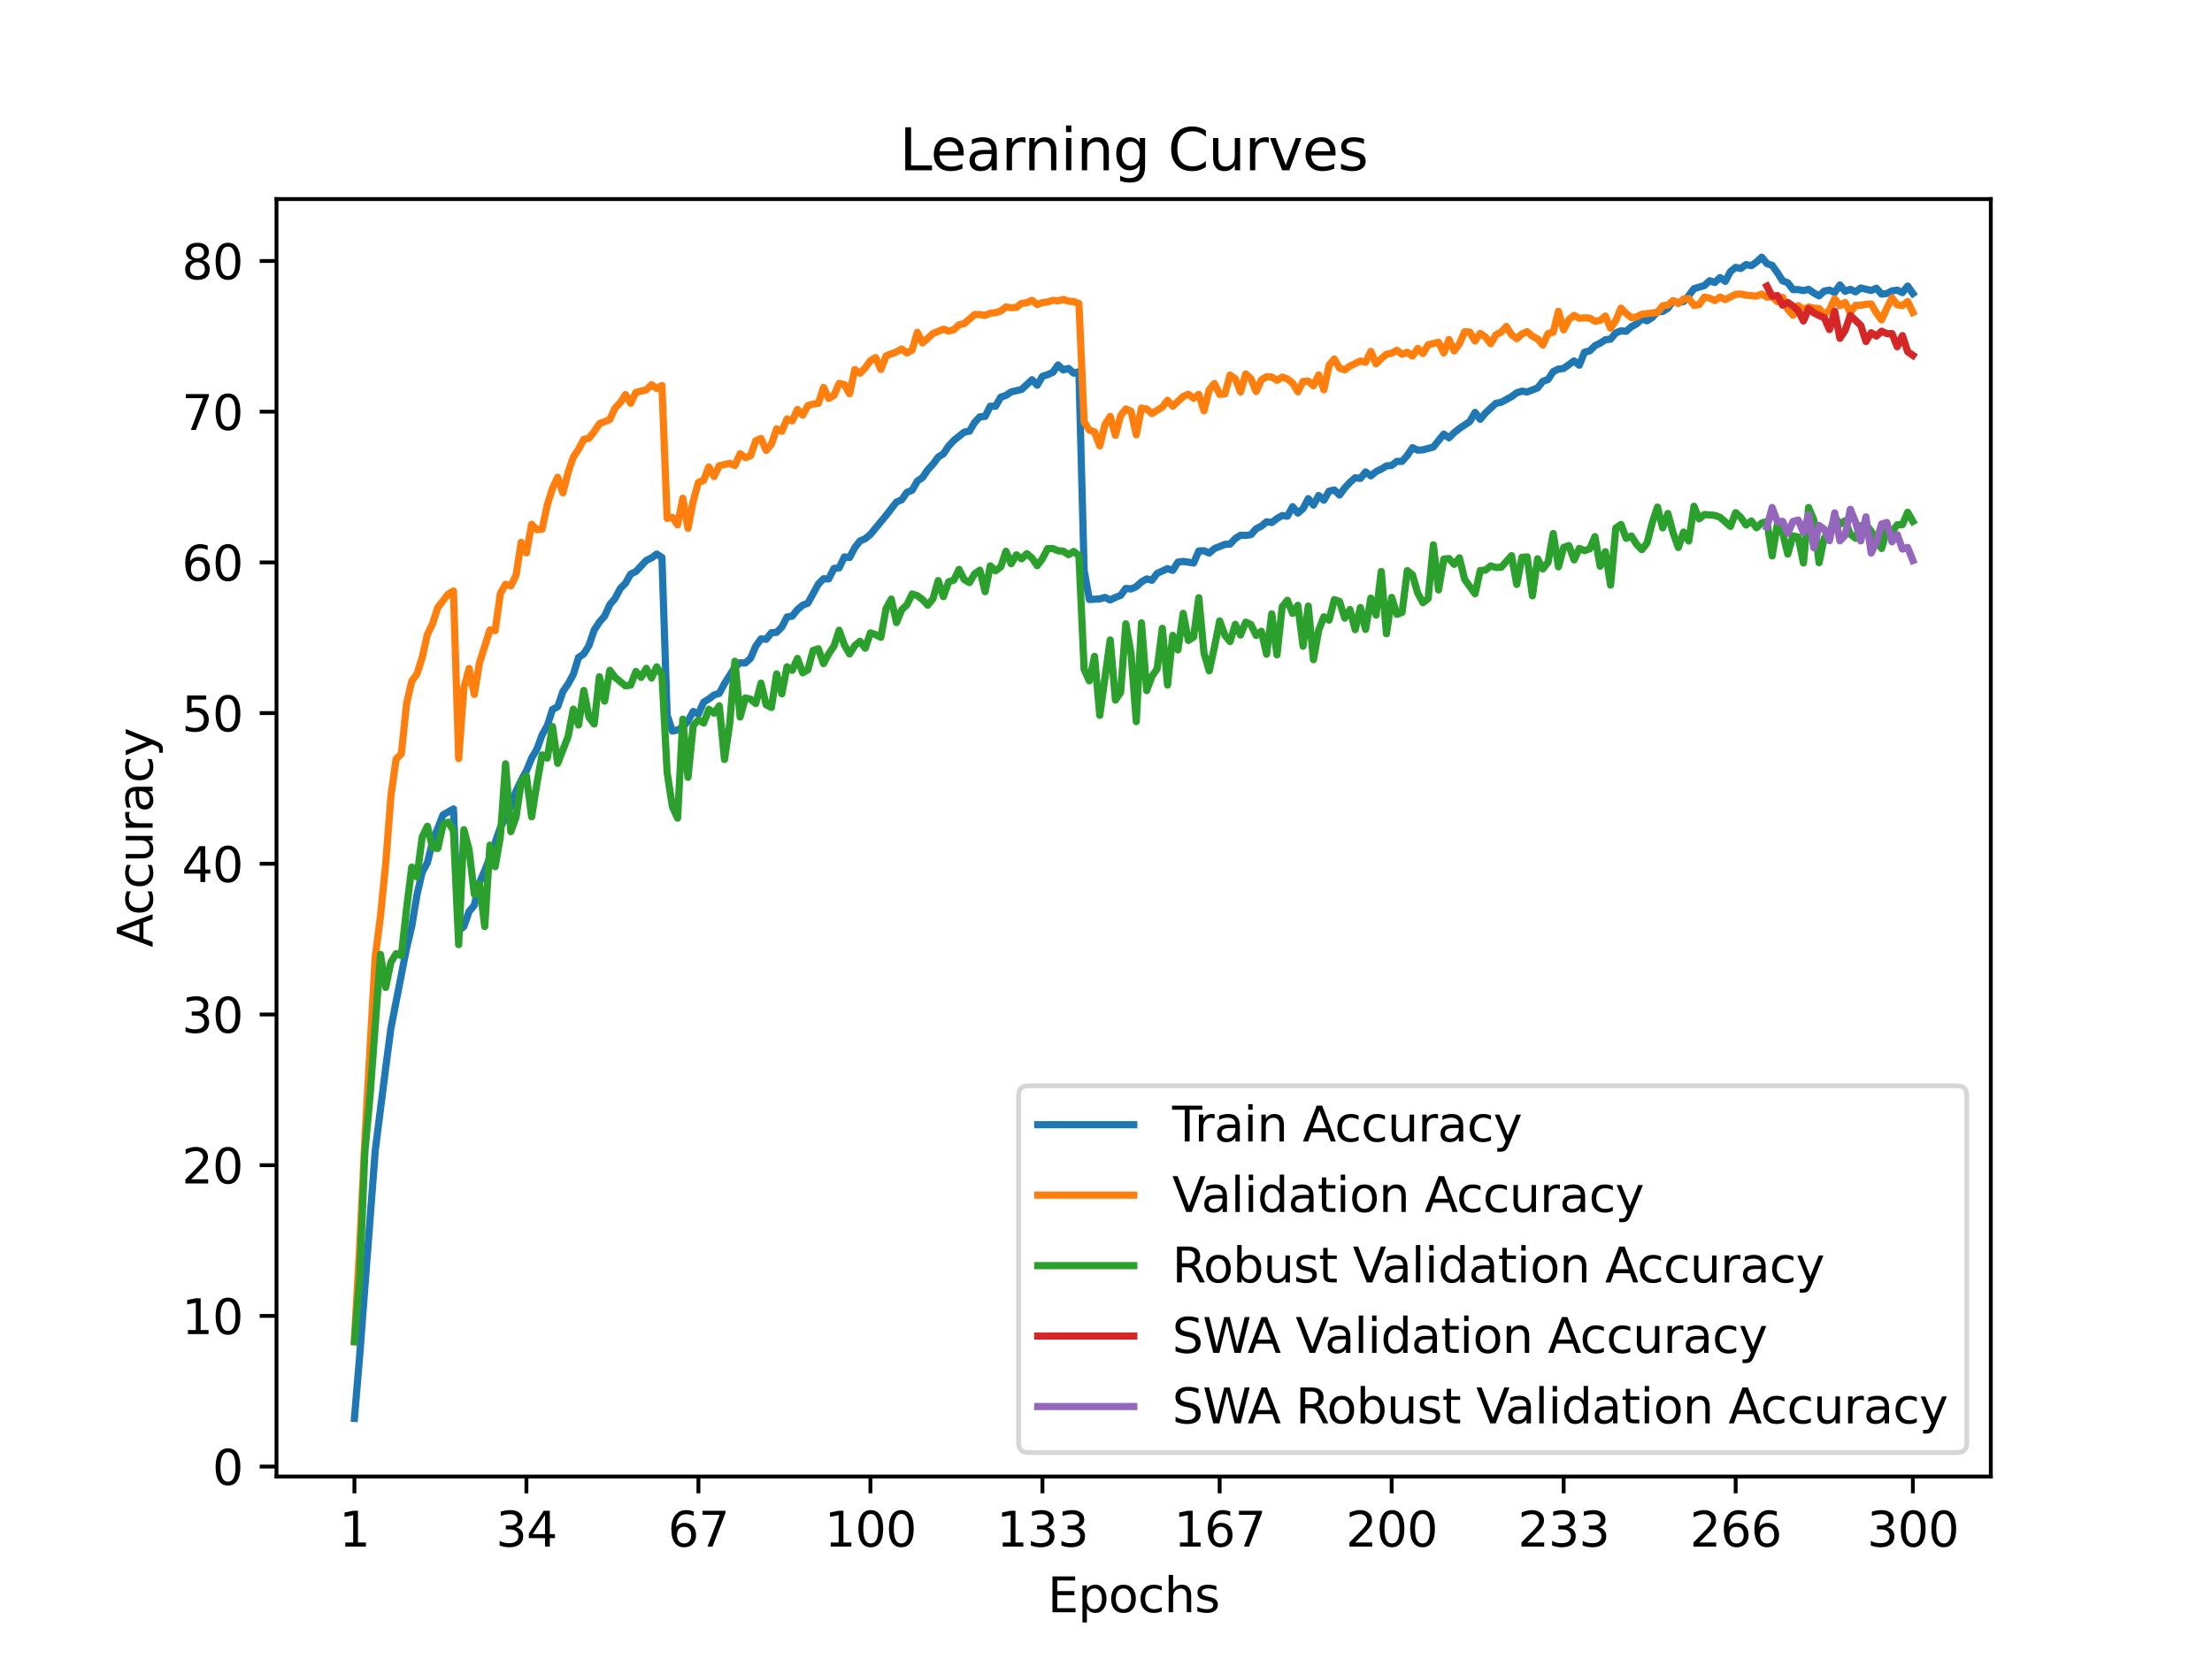 <?xml version="1.0" encoding="utf-8" standalone="no"?>
<!DOCTYPE svg PUBLIC "-//W3C//DTD SVG 1.1//EN"
  "http://www.w3.org/Graphics/SVG/1.1/DTD/svg11.dtd">
<svg xmlns:xlink="http://www.w3.org/1999/xlink" width="460.8pt" height="345.6pt" viewBox="0 0 460.8 345.6" xmlns="http://www.w3.org/2000/svg" version="1.1">
 <defs>
  <style type="text/css">*{stroke-linejoin: round; stroke-linecap: butt}</style>
 </defs>
 <g id="figure_1">
  <g id="patch_1">
   <path d="M 0 345.6 
L 460.8 345.6 
L 460.8 0 
L 0 0 
z
" style="fill: #ffffff"/>
  </g>
  <g id="axes_1">
   <g id="patch_2">
    <path d="M 57.6 307.584 
L 414.72 307.584 
L 414.72 41.472 
L 57.6 41.472 
z
" style="fill: #ffffff"/>
   </g>
   <g id="matplotlib.axis_1">
    <g id="xtick_1">
     <g id="line2d_1">
      <defs>
       <path id="m39bff0671a" d="M 0 0 
L 0 3.5 
" style="stroke: #000000; stroke-width: 0.8"/>
      </defs>
      <g>
       <use xlink:href="#m39bff0671a" x="73.833" y="307.584" style="stroke: #000000; stroke-width: 0.8"/>
      </g>
     </g>
     <g id="text_1">
      <!-- 1 -->
      <g transform="translate(70.651 322.182) scale(0.1 -0.1)">
       <defs>
        <path id="DejaVuSans-31" d="M 794 531 
L 1825 531 
L 1825 4091 
L 703 3866 
L 703 4441 
L 1819 4666 
L 2450 4666 
L 2450 531 
L 3481 531 
L 3481 0 
L 794 0 
L 794 531 
z
" transform="scale(0.016)"/>
       </defs>
       <use xlink:href="#DejaVuSans-31"/>
      </g>
     </g>
    </g>
    <g id="xtick_2">
     <g id="line2d_2">
      <g>
       <use xlink:href="#m39bff0671a" x="109.664" y="307.584" style="stroke: #000000; stroke-width: 0.8"/>
      </g>
     </g>
     <g id="text_2">
      <!-- 34 -->
      <g transform="translate(103.302 322.182) scale(0.1 -0.1)">
       <defs>
        <path id="DejaVuSans-33" d="M 2597 2516 
Q 3050 2419 3304 2112 
Q 3559 1806 3559 1356 
Q 3559 666 3084 287 
Q 2609 -91 1734 -91 
Q 1441 -91 1130 -33 
Q 819 25 488 141 
L 488 750 
Q 750 597 1062 519 
Q 1375 441 1716 441 
Q 2309 441 2620 675 
Q 2931 909 2931 1356 
Q 2931 1769 2642 2001 
Q 2353 2234 1838 2234 
L 1294 2234 
L 1294 2753 
L 1863 2753 
Q 2328 2753 2575 2939 
Q 2822 3125 2822 3475 
Q 2822 3834 2567 4026 
Q 2313 4219 1838 4219 
Q 1578 4219 1281 4162 
Q 984 4106 628 3988 
L 628 4550 
Q 988 4650 1302 4700 
Q 1616 4750 1894 4750 
Q 2613 4750 3031 4423 
Q 3450 4097 3450 3541 
Q 3450 3153 3228 2886 
Q 3006 2619 2597 2516 
z
" transform="scale(0.016)"/>
        <path id="DejaVuSans-34" d="M 2419 4116 
L 825 1625 
L 2419 1625 
L 2419 4116 
z
M 2253 4666 
L 3047 4666 
L 3047 1625 
L 3713 1625 
L 3713 1100 
L 3047 1100 
L 3047 0 
L 2419 0 
L 2419 1100 
L 313 1100 
L 313 1709 
L 2253 4666 
z
" transform="scale(0.016)"/>
       </defs>
       <use xlink:href="#DejaVuSans-33"/>
       <use xlink:href="#DejaVuSans-34" x="63.623"/>
      </g>
     </g>
    </g>
    <g id="xtick_3">
     <g id="line2d_3">
      <g>
       <use xlink:href="#m39bff0671a" x="145.496" y="307.584" style="stroke: #000000; stroke-width: 0.8"/>
      </g>
     </g>
     <g id="text_3">
      <!-- 67 -->
      <g transform="translate(139.133 322.182) scale(0.1 -0.1)">
       <defs>
        <path id="DejaVuSans-36" d="M 2113 2584 
Q 1688 2584 1439 2293 
Q 1191 2003 1191 1497 
Q 1191 994 1439 701 
Q 1688 409 2113 409 
Q 2538 409 2786 701 
Q 3034 994 3034 1497 
Q 3034 2003 2786 2293 
Q 2538 2584 2113 2584 
z
M 3366 4563 
L 3366 3988 
Q 3128 4100 2886 4159 
Q 2644 4219 2406 4219 
Q 1781 4219 1451 3797 
Q 1122 3375 1075 2522 
Q 1259 2794 1537 2939 
Q 1816 3084 2150 3084 
Q 2853 3084 3261 2657 
Q 3669 2231 3669 1497 
Q 3669 778 3244 343 
Q 2819 -91 2113 -91 
Q 1303 -91 875 529 
Q 447 1150 447 2328 
Q 447 3434 972 4092 
Q 1497 4750 2381 4750 
Q 2619 4750 2861 4703 
Q 3103 4656 3366 4563 
z
" transform="scale(0.016)"/>
        <path id="DejaVuSans-37" d="M 525 4666 
L 3525 4666 
L 3525 4397 
L 1831 0 
L 1172 0 
L 2766 4134 
L 525 4134 
L 525 4666 
z
" transform="scale(0.016)"/>
       </defs>
       <use xlink:href="#DejaVuSans-36"/>
       <use xlink:href="#DejaVuSans-37" x="63.623"/>
      </g>
     </g>
    </g>
    <g id="xtick_4">
     <g id="line2d_4">
      <g>
       <use xlink:href="#m39bff0671a" x="181.327" y="307.584" style="stroke: #000000; stroke-width: 0.8"/>
      </g>
     </g>
     <g id="text_4">
      <!-- 100 -->
      <g transform="translate(171.783 322.182) scale(0.1 -0.1)">
       <defs>
        <path id="DejaVuSans-30" d="M 2034 4250 
Q 1547 4250 1301 3770 
Q 1056 3291 1056 2328 
Q 1056 1369 1301 889 
Q 1547 409 2034 409 
Q 2525 409 2770 889 
Q 3016 1369 3016 2328 
Q 3016 3291 2770 3770 
Q 2525 4250 2034 4250 
z
M 2034 4750 
Q 2819 4750 3233 4129 
Q 3647 3509 3647 2328 
Q 3647 1150 3233 529 
Q 2819 -91 2034 -91 
Q 1250 -91 836 529 
Q 422 1150 422 2328 
Q 422 3509 836 4129 
Q 1250 4750 2034 4750 
z
" transform="scale(0.016)"/>
       </defs>
       <use xlink:href="#DejaVuSans-31"/>
       <use xlink:href="#DejaVuSans-30" x="63.623"/>
       <use xlink:href="#DejaVuSans-30" x="127.246"/>
      </g>
     </g>
    </g>
    <g id="xtick_5">
     <g id="line2d_5">
      <g>
       <use xlink:href="#m39bff0671a" x="217.158" y="307.584" style="stroke: #000000; stroke-width: 0.8"/>
      </g>
     </g>
     <g id="text_5">
      <!-- 133 -->
      <g transform="translate(207.615 322.182) scale(0.1 -0.1)">
       <use xlink:href="#DejaVuSans-31"/>
       <use xlink:href="#DejaVuSans-33" x="63.623"/>
       <use xlink:href="#DejaVuSans-33" x="127.246"/>
      </g>
     </g>
    </g>
    <g id="xtick_6">
     <g id="line2d_6">
      <g>
       <use xlink:href="#m39bff0671a" x="254.076" y="307.584" style="stroke: #000000; stroke-width: 0.8"/>
      </g>
     </g>
     <g id="text_6">
      <!-- 167 -->
      <g transform="translate(244.532 322.182) scale(0.1 -0.1)">
       <use xlink:href="#DejaVuSans-31"/>
       <use xlink:href="#DejaVuSans-36" x="63.623"/>
       <use xlink:href="#DejaVuSans-37" x="127.246"/>
      </g>
     </g>
    </g>
    <g id="xtick_7">
     <g id="line2d_7">
      <g>
       <use xlink:href="#m39bff0671a" x="289.907" y="307.584" style="stroke: #000000; stroke-width: 0.8"/>
      </g>
     </g>
     <g id="text_7">
      <!-- 200 -->
      <g transform="translate(280.363 322.182) scale(0.1 -0.1)">
       <defs>
        <path id="DejaVuSans-32" d="M 1228 531 
L 3431 531 
L 3431 0 
L 469 0 
L 469 531 
Q 828 903 1448 1529 
Q 2069 2156 2228 2338 
Q 2531 2678 2651 2914 
Q 2772 3150 2772 3378 
Q 2772 3750 2511 3984 
Q 2250 4219 1831 4219 
Q 1534 4219 1204 4116 
Q 875 4013 500 3803 
L 500 4441 
Q 881 4594 1212 4672 
Q 1544 4750 1819 4750 
Q 2544 4750 2975 4387 
Q 3406 4025 3406 3419 
Q 3406 3131 3298 2873 
Q 3191 2616 2906 2266 
Q 2828 2175 2409 1742 
Q 1991 1309 1228 531 
z
" transform="scale(0.016)"/>
       </defs>
       <use xlink:href="#DejaVuSans-32"/>
       <use xlink:href="#DejaVuSans-30" x="63.623"/>
       <use xlink:href="#DejaVuSans-30" x="127.246"/>
      </g>
     </g>
    </g>
    <g id="xtick_8">
     <g id="line2d_8">
      <g>
       <use xlink:href="#m39bff0671a" x="325.739" y="307.584" style="stroke: #000000; stroke-width: 0.8"/>
      </g>
     </g>
     <g id="text_8">
      <!-- 233 -->
      <g transform="translate(316.195 322.182) scale(0.1 -0.1)">
       <use xlink:href="#DejaVuSans-32"/>
       <use xlink:href="#DejaVuSans-33" x="63.623"/>
       <use xlink:href="#DejaVuSans-33" x="127.246"/>
      </g>
     </g>
    </g>
    <g id="xtick_9">
     <g id="line2d_9">
      <g>
       <use xlink:href="#m39bff0671a" x="361.57" y="307.584" style="stroke: #000000; stroke-width: 0.8"/>
      </g>
     </g>
     <g id="text_9">
      <!-- 266 -->
      <g transform="translate(352.026 322.182) scale(0.1 -0.1)">
       <use xlink:href="#DejaVuSans-32"/>
       <use xlink:href="#DejaVuSans-36" x="63.623"/>
       <use xlink:href="#DejaVuSans-36" x="127.246"/>
      </g>
     </g>
    </g>
    <g id="xtick_10">
     <g id="line2d_10">
      <g>
       <use xlink:href="#m39bff0671a" x="398.487" y="307.584" style="stroke: #000000; stroke-width: 0.8"/>
      </g>
     </g>
     <g id="text_10">
      <!-- 300 -->
      <g transform="translate(388.944 322.182) scale(0.1 -0.1)">
       <use xlink:href="#DejaVuSans-33"/>
       <use xlink:href="#DejaVuSans-30" x="63.623"/>
       <use xlink:href="#DejaVuSans-30" x="127.246"/>
      </g>
     </g>
    </g>
    <g id="text_11">
     <!-- Epochs -->
     <g transform="translate(218.244 335.861) scale(0.1 -0.1)">
      <defs>
       <path id="DejaVuSans-45" d="M 628 4666 
L 3578 4666 
L 3578 4134 
L 1259 4134 
L 1259 2753 
L 3481 2753 
L 3481 2222 
L 1259 2222 
L 1259 531 
L 3634 531 
L 3634 0 
L 628 0 
L 628 4666 
z
" transform="scale(0.016)"/>
       <path id="DejaVuSans-70" d="M 1159 525 
L 1159 -1331 
L 581 -1331 
L 581 3500 
L 1159 3500 
L 1159 2969 
Q 1341 3281 1617 3432 
Q 1894 3584 2278 3584 
Q 2916 3584 3314 3078 
Q 3713 2572 3713 1747 
Q 3713 922 3314 415 
Q 2916 -91 2278 -91 
Q 1894 -91 1617 61 
Q 1341 213 1159 525 
z
M 3116 1747 
Q 3116 2381 2855 2742 
Q 2594 3103 2138 3103 
Q 1681 3103 1420 2742 
Q 1159 2381 1159 1747 
Q 1159 1113 1420 752 
Q 1681 391 2138 391 
Q 2594 391 2855 752 
Q 3116 1113 3116 1747 
z
" transform="scale(0.016)"/>
       <path id="DejaVuSans-6f" d="M 1959 3097 
Q 1497 3097 1228 2736 
Q 959 2375 959 1747 
Q 959 1119 1226 758 
Q 1494 397 1959 397 
Q 2419 397 2687 759 
Q 2956 1122 2956 1747 
Q 2956 2369 2687 2733 
Q 2419 3097 1959 3097 
z
M 1959 3584 
Q 2709 3584 3137 3096 
Q 3566 2609 3566 1747 
Q 3566 888 3137 398 
Q 2709 -91 1959 -91 
Q 1206 -91 779 398 
Q 353 888 353 1747 
Q 353 2609 779 3096 
Q 1206 3584 1959 3584 
z
" transform="scale(0.016)"/>
       <path id="DejaVuSans-63" d="M 3122 3366 
L 3122 2828 
Q 2878 2963 2633 3030 
Q 2388 3097 2138 3097 
Q 1578 3097 1268 2742 
Q 959 2388 959 1747 
Q 959 1106 1268 751 
Q 1578 397 2138 397 
Q 2388 397 2633 464 
Q 2878 531 3122 666 
L 3122 134 
Q 2881 22 2623 -34 
Q 2366 -91 2075 -91 
Q 1284 -91 818 406 
Q 353 903 353 1747 
Q 353 2603 823 3093 
Q 1294 3584 2113 3584 
Q 2378 3584 2631 3529 
Q 2884 3475 3122 3366 
z
" transform="scale(0.016)"/>
       <path id="DejaVuSans-68" d="M 3513 2113 
L 3513 0 
L 2938 0 
L 2938 2094 
Q 2938 2591 2744 2837 
Q 2550 3084 2163 3084 
Q 1697 3084 1428 2787 
Q 1159 2491 1159 1978 
L 1159 0 
L 581 0 
L 581 4863 
L 1159 4863 
L 1159 2956 
Q 1366 3272 1645 3428 
Q 1925 3584 2291 3584 
Q 2894 3584 3203 3211 
Q 3513 2838 3513 2113 
z
" transform="scale(0.016)"/>
       <path id="DejaVuSans-73" d="M 2834 3397 
L 2834 2853 
Q 2591 2978 2328 3040 
Q 2066 3103 1784 3103 
Q 1356 3103 1142 2972 
Q 928 2841 928 2578 
Q 928 2378 1081 2264 
Q 1234 2150 1697 2047 
L 1894 2003 
Q 2506 1872 2764 1633 
Q 3022 1394 3022 966 
Q 3022 478 2636 193 
Q 2250 -91 1575 -91 
Q 1294 -91 989 -36 
Q 684 19 347 128 
L 347 722 
Q 666 556 975 473 
Q 1284 391 1588 391 
Q 1994 391 2212 530 
Q 2431 669 2431 922 
Q 2431 1156 2273 1281 
Q 2116 1406 1581 1522 
L 1381 1569 
Q 847 1681 609 1914 
Q 372 2147 372 2553 
Q 372 3047 722 3315 
Q 1072 3584 1716 3584 
Q 2034 3584 2315 3537 
Q 2597 3491 2834 3397 
z
" transform="scale(0.016)"/>
      </defs>
      <use xlink:href="#DejaVuSans-45"/>
      <use xlink:href="#DejaVuSans-70" x="63.184"/>
      <use xlink:href="#DejaVuSans-6f" x="126.66"/>
      <use xlink:href="#DejaVuSans-63" x="187.842"/>
      <use xlink:href="#DejaVuSans-68" x="242.822"/>
      <use xlink:href="#DejaVuSans-73" x="306.201"/>
     </g>
    </g>
   </g>
   <g id="matplotlib.axis_2">
    <g id="ytick_1">
     <g id="line2d_11">
      <defs>
       <path id="m8b90602751" d="M 0 0 
L -3.5 0 
" style="stroke: #000000; stroke-width: 0.8"/>
      </defs>
      <g>
       <use xlink:href="#m8b90602751" x="57.6" y="305.515" style="stroke: #000000; stroke-width: 0.8"/>
      </g>
     </g>
     <g id="text_12">
      <!-- 0 -->
      <g transform="translate(44.237 309.314) scale(0.1 -0.1)">
       <use xlink:href="#DejaVuSans-30"/>
      </g>
     </g>
    </g>
    <g id="ytick_2">
     <g id="line2d_12">
      <g>
       <use xlink:href="#m8b90602751" x="57.6" y="274.122" style="stroke: #000000; stroke-width: 0.8"/>
      </g>
     </g>
     <g id="text_13">
      <!-- 10 -->
      <g transform="translate(37.875 277.921) scale(0.1 -0.1)">
       <use xlink:href="#DejaVuSans-31"/>
       <use xlink:href="#DejaVuSans-30" x="63.623"/>
      </g>
     </g>
    </g>
    <g id="ytick_3">
     <g id="line2d_13">
      <g>
       <use xlink:href="#m8b90602751" x="57.6" y="242.729" style="stroke: #000000; stroke-width: 0.8"/>
      </g>
     </g>
     <g id="text_14">
      <!-- 20 -->
      <g transform="translate(37.875 246.528) scale(0.1 -0.1)">
       <use xlink:href="#DejaVuSans-32"/>
       <use xlink:href="#DejaVuSans-30" x="63.623"/>
      </g>
     </g>
    </g>
    <g id="ytick_4">
     <g id="line2d_14">
      <g>
       <use xlink:href="#m8b90602751" x="57.6" y="211.336" style="stroke: #000000; stroke-width: 0.8"/>
      </g>
     </g>
     <g id="text_15">
      <!-- 30 -->
      <g transform="translate(37.875 215.135) scale(0.1 -0.1)">
       <use xlink:href="#DejaVuSans-33"/>
       <use xlink:href="#DejaVuSans-30" x="63.623"/>
      </g>
     </g>
    </g>
    <g id="ytick_5">
     <g id="line2d_15">
      <g>
       <use xlink:href="#m8b90602751" x="57.6" y="179.943" style="stroke: #000000; stroke-width: 0.8"/>
      </g>
     </g>
     <g id="text_16">
      <!-- 40 -->
      <g transform="translate(37.875 183.742) scale(0.1 -0.1)">
       <use xlink:href="#DejaVuSans-34"/>
       <use xlink:href="#DejaVuSans-30" x="63.623"/>
      </g>
     </g>
    </g>
    <g id="ytick_6">
     <g id="line2d_16">
      <g>
       <use xlink:href="#m8b90602751" x="57.6" y="148.55" style="stroke: #000000; stroke-width: 0.8"/>
      </g>
     </g>
     <g id="text_17">
      <!-- 50 -->
      <g transform="translate(37.875 152.35) scale(0.1 -0.1)">
       <defs>
        <path id="DejaVuSans-35" d="M 691 4666 
L 3169 4666 
L 3169 4134 
L 1269 4134 
L 1269 2991 
Q 1406 3038 1543 3061 
Q 1681 3084 1819 3084 
Q 2600 3084 3056 2656 
Q 3513 2228 3513 1497 
Q 3513 744 3044 326 
Q 2575 -91 1722 -91 
Q 1428 -91 1123 -41 
Q 819 9 494 109 
L 494 744 
Q 775 591 1075 516 
Q 1375 441 1709 441 
Q 2250 441 2565 725 
Q 2881 1009 2881 1497 
Q 2881 1984 2565 2268 
Q 2250 2553 1709 2553 
Q 1456 2553 1204 2497 
Q 953 2441 691 2322 
L 691 4666 
z
" transform="scale(0.016)"/>
       </defs>
       <use xlink:href="#DejaVuSans-35"/>
       <use xlink:href="#DejaVuSans-30" x="63.623"/>
      </g>
     </g>
    </g>
    <g id="ytick_7">
     <g id="line2d_17">
      <g>
       <use xlink:href="#m8b90602751" x="57.6" y="117.157" style="stroke: #000000; stroke-width: 0.8"/>
      </g>
     </g>
     <g id="text_18">
      <!-- 60 -->
      <g transform="translate(37.875 120.957) scale(0.1 -0.1)">
       <use xlink:href="#DejaVuSans-36"/>
       <use xlink:href="#DejaVuSans-30" x="63.623"/>
      </g>
     </g>
    </g>
    <g id="ytick_8">
     <g id="line2d_18">
      <g>
       <use xlink:href="#m8b90602751" x="57.6" y="85.765" style="stroke: #000000; stroke-width: 0.8"/>
      </g>
     </g>
     <g id="text_19">
      <!-- 70 -->
      <g transform="translate(37.875 89.564) scale(0.1 -0.1)">
       <use xlink:href="#DejaVuSans-37"/>
       <use xlink:href="#DejaVuSans-30" x="63.623"/>
      </g>
     </g>
    </g>
    <g id="ytick_9">
     <g id="line2d_19">
      <g>
       <use xlink:href="#m8b90602751" x="57.6" y="54.372" style="stroke: #000000; stroke-width: 0.8"/>
      </g>
     </g>
     <g id="text_20">
      <!-- 80 -->
      <g transform="translate(37.875 58.171) scale(0.1 -0.1)">
       <defs>
        <path id="DejaVuSans-38" d="M 2034 2216 
Q 1584 2216 1326 1975 
Q 1069 1734 1069 1313 
Q 1069 891 1326 650 
Q 1584 409 2034 409 
Q 2484 409 2743 651 
Q 3003 894 3003 1313 
Q 3003 1734 2745 1975 
Q 2488 2216 2034 2216 
z
M 1403 2484 
Q 997 2584 770 2862 
Q 544 3141 544 3541 
Q 544 4100 942 4425 
Q 1341 4750 2034 4750 
Q 2731 4750 3128 4425 
Q 3525 4100 3525 3541 
Q 3525 3141 3298 2862 
Q 3072 2584 2669 2484 
Q 3125 2378 3379 2068 
Q 3634 1759 3634 1313 
Q 3634 634 3220 271 
Q 2806 -91 2034 -91 
Q 1263 -91 848 271 
Q 434 634 434 1313 
Q 434 1759 690 2068 
Q 947 2378 1403 2484 
z
M 1172 3481 
Q 1172 3119 1398 2916 
Q 1625 2713 2034 2713 
Q 2441 2713 2670 2916 
Q 2900 3119 2900 3481 
Q 2900 3844 2670 4047 
Q 2441 4250 2034 4250 
Q 1625 4250 1398 4047 
Q 1172 3844 1172 3481 
z
" transform="scale(0.016)"/>
       </defs>
       <use xlink:href="#DejaVuSans-38"/>
       <use xlink:href="#DejaVuSans-30" x="63.623"/>
      </g>
     </g>
    </g>
    <g id="text_21">
     <!-- Accuracy -->
     <g transform="translate(31.795 197.356) rotate(-90) scale(0.1 -0.1)">
      <defs>
       <path id="DejaVuSans-41" d="M 2188 4044 
L 1331 1722 
L 3047 1722 
L 2188 4044 
z
M 1831 4666 
L 2547 4666 
L 4325 0 
L 3669 0 
L 3244 1197 
L 1141 1197 
L 716 0 
L 50 0 
L 1831 4666 
z
" transform="scale(0.016)"/>
       <path id="DejaVuSans-75" d="M 544 1381 
L 544 3500 
L 1119 3500 
L 1119 1403 
Q 1119 906 1312 657 
Q 1506 409 1894 409 
Q 2359 409 2629 706 
Q 2900 1003 2900 1516 
L 2900 3500 
L 3475 3500 
L 3475 0 
L 2900 0 
L 2900 538 
Q 2691 219 2414 64 
Q 2138 -91 1772 -91 
Q 1169 -91 856 284 
Q 544 659 544 1381 
z
M 1991 3584 
L 1991 3584 
z
" transform="scale(0.016)"/>
       <path id="DejaVuSans-72" d="M 2631 2963 
Q 2534 3019 2420 3045 
Q 2306 3072 2169 3072 
Q 1681 3072 1420 2755 
Q 1159 2438 1159 1844 
L 1159 0 
L 581 0 
L 581 3500 
L 1159 3500 
L 1159 2956 
Q 1341 3275 1631 3429 
Q 1922 3584 2338 3584 
Q 2397 3584 2469 3576 
Q 2541 3569 2628 3553 
L 2631 2963 
z
" transform="scale(0.016)"/>
       <path id="DejaVuSans-61" d="M 2194 1759 
Q 1497 1759 1228 1600 
Q 959 1441 959 1056 
Q 959 750 1161 570 
Q 1363 391 1709 391 
Q 2188 391 2477 730 
Q 2766 1069 2766 1631 
L 2766 1759 
L 2194 1759 
z
M 3341 1997 
L 3341 0 
L 2766 0 
L 2766 531 
Q 2569 213 2275 61 
Q 1981 -91 1556 -91 
Q 1019 -91 701 211 
Q 384 513 384 1019 
Q 384 1609 779 1909 
Q 1175 2209 1959 2209 
L 2766 2209 
L 2766 2266 
Q 2766 2663 2505 2880 
Q 2244 3097 1772 3097 
Q 1472 3097 1187 3025 
Q 903 2953 641 2809 
L 641 3341 
Q 956 3463 1253 3523 
Q 1550 3584 1831 3584 
Q 2591 3584 2966 3190 
Q 3341 2797 3341 1997 
z
" transform="scale(0.016)"/>
       <path id="DejaVuSans-79" d="M 2059 -325 
Q 1816 -950 1584 -1140 
Q 1353 -1331 966 -1331 
L 506 -1331 
L 506 -850 
L 844 -850 
Q 1081 -850 1212 -737 
Q 1344 -625 1503 -206 
L 1606 56 
L 191 3500 
L 800 3500 
L 1894 763 
L 2988 3500 
L 3597 3500 
L 2059 -325 
z
" transform="scale(0.016)"/>
      </defs>
      <use xlink:href="#DejaVuSans-41"/>
      <use xlink:href="#DejaVuSans-63" x="66.658"/>
      <use xlink:href="#DejaVuSans-63" x="121.639"/>
      <use xlink:href="#DejaVuSans-75" x="176.619"/>
      <use xlink:href="#DejaVuSans-72" x="239.998"/>
      <use xlink:href="#DejaVuSans-61" x="281.111"/>
      <use xlink:href="#DejaVuSans-63" x="342.391"/>
      <use xlink:href="#DejaVuSans-79" x="397.371"/>
     </g>
    </g>
   </g>
   <g id="line2d_20">
    <path d="M 73.833 295.488 
L 74.919 282.529 
L 78.176 239.634 
L 80.348 222.449 
L 81.433 214.212 
L 84.691 197.53 
L 85.777 192.94 
L 86.862 186.416 
L 87.948 181.714 
L 89.034 179.711 
L 90.12 175.303 
L 92.291 169.747 
L 94.463 168.51 
L 95.549 193.894 
L 96.635 193.009 
L 97.72 189.876 
L 98.806 188.589 
L 99.892 183.867 
L 100.978 181.369 
L 102.064 178.581 
L 104.235 172.403 
L 106.407 168.152 
L 107.493 164.824 
L 108.578 162.552 
L 109.664 160.586 
L 110.75 157.924 
L 111.836 156.085 
L 112.922 153.115 
L 114.007 151.194 
L 115.093 147.791 
L 116.179 147.226 
L 117.265 144.061 
L 118.351 142.466 
L 119.436 140.482 
L 120.522 136.954 
L 121.608 136.219 
L 122.694 134.468 
L 123.78 131.253 
L 124.865 129.595 
L 125.951 128.352 
L 127.037 125.96 
L 128.123 124.66 
L 129.209 122.607 
L 130.294 121.496 
L 131.38 119.594 
L 132.466 119.066 
L 134.638 116.743 
L 135.723 116.216 
L 136.809 115.425 
L 137.895 116.128 
L 138.981 148.99 
L 140.067 152.299 
L 141.152 152.066 
L 142.238 151.501 
L 143.324 150.158 
L 144.41 148.211 
L 145.496 148.751 
L 146.581 146.259 
L 147.667 145.606 
L 148.753 144.777 
L 149.839 144.438 
L 150.925 142.404 
L 153.096 138.982 
L 154.182 138.078 
L 155.268 138.115 
L 156.354 137.13 
L 157.439 134.612 
L 158.525 133.093 
L 159.611 133.18 
L 160.697 131.805 
L 161.783 131.724 
L 162.868 130.625 
L 163.954 128.522 
L 165.04 128.346 
L 166.126 126.983 
L 167.212 126.079 
L 168.297 125.652 
L 170.469 121.678 
L 171.555 120.567 
L 172.641 120.598 
L 173.726 118.413 
L 174.812 118.288 
L 175.898 116.021 
L 176.984 116.147 
L 178.07 114.075 
L 179.155 112.687 
L 180.241 112.223 
L 181.327 111.318 
L 184.584 107.375 
L 186.756 104.581 
L 187.842 104.111 
L 188.928 102.566 
L 190.013 102.133 
L 191.099 100.224 
L 192.185 99.471 
L 193.271 97.87 
L 194.357 96.696 
L 195.442 95.208 
L 196.528 94.548 
L 197.614 92.922 
L 198.7 91.748 
L 200.871 90.015 
L 201.957 89.821 
L 203.043 87.981 
L 204.129 86.826 
L 205.215 86.75 
L 206.3 84.616 
L 207.386 84.634 
L 208.472 82.738 
L 209.558 82.374 
L 210.644 81.64 
L 212.815 81.131 
L 214.987 79.109 
L 216.073 80.246 
L 217.158 78.387 
L 218.244 78.042 
L 219.33 77.571 
L 220.416 76.026 
L 221.502 77.062 
L 222.587 76.749 
L 223.673 77.747 
L 224.759 77.433 
L 225.845 118.809 
L 226.931 124.893 
L 229.102 124.761 
L 230.188 124.447 
L 231.274 124.987 
L 232.36 124.447 
L 233.445 124.033 
L 234.531 122.563 
L 235.617 122.695 
L 236.703 122.212 
L 237.789 121.226 
L 238.875 120.592 
L 239.96 120.887 
L 241.046 119.449 
L 243.218 118.451 
L 244.304 118.821 
L 245.389 117.095 
L 246.475 116.944 
L 248.647 117.289 
L 249.733 114.778 
L 250.818 114.728 
L 251.904 115.211 
L 252.99 114.276 
L 255.162 113.403 
L 256.247 113.346 
L 257.333 112.185 
L 258.419 111.5 
L 259.505 111.538 
L 260.591 111.381 
L 261.676 110.144 
L 262.762 109.611 
L 263.848 108.7 
L 264.934 108.851 
L 266.02 108.022 
L 267.105 107.394 
L 268.191 107.532 
L 269.277 105.542 
L 270.363 106.886 
L 271.449 105.963 
L 272.534 103.866 
L 273.62 105.222 
L 274.706 103.219 
L 275.792 104.211 
L 276.878 102.309 
L 277.963 102.07 
L 279.049 103.131 
L 280.135 101.649 
L 281.221 100.482 
L 282.307 99.533 
L 283.392 99.672 
L 284.478 98.309 
L 285.564 99.125 
L 286.65 98.253 
L 287.736 97.719 
L 288.821 97.06 
L 289.907 96.953 
L 290.993 96.118 
L 292.079 96.112 
L 293.165 94.869 
L 294.25 93.255 
L 295.336 93.782 
L 296.422 93.713 
L 298.594 93.123 
L 300.765 90.43 
L 301.851 91.202 
L 302.937 90.128 
L 304.023 89.262 
L 306.194 87.805 
L 307.28 85.909 
L 308.366 87.347 
L 309.452 86.035 
L 311.623 84.025 
L 312.709 83.812 
L 314.881 82.632 
L 315.966 81.828 
L 317.052 81.483 
L 318.138 81.652 
L 320.31 80.811 
L 321.395 79.442 
L 322.481 79.059 
L 323.567 77.395 
L 324.653 76.887 
L 325.739 76.755 
L 327.91 75.179 
L 328.996 76.089 
L 330.082 73.358 
L 331.168 73.101 
L 332.253 72.021 
L 333.339 71.481 
L 334.425 70.771 
L 335.511 70.658 
L 336.597 69.365 
L 337.682 68.913 
L 338.768 69.013 
L 339.854 68.059 
L 340.94 67.462 
L 342.026 66.458 
L 343.111 66.828 
L 344.197 66.125 
L 345.283 64.939 
L 346.369 64.882 
L 347.455 64.204 
L 348.54 62.666 
L 349.626 63.08 
L 350.712 62.823 
L 351.798 61.592 
L 352.884 60.135 
L 355.055 59.495 
L 356.141 58.484 
L 357.227 58.842 
L 358.313 57.819 
L 359.398 58.61 
L 360.484 56.569 
L 361.57 55.703 
L 362.656 55.922 
L 363.742 55.113 
L 364.827 55.351 
L 365.913 54.585 
L 366.999 53.568 
L 368.085 54.918 
L 369.171 55.276 
L 370.256 56.783 
L 371.342 58.497 
L 372.428 58.905 
L 373.514 60.336 
L 374.6 60.317 
L 375.685 60.537 
L 376.771 60.267 
L 377.857 61.033 
L 378.943 61.63 
L 380.029 60.638 
L 381.114 60.437 
L 382.2 60.939 
L 383.286 59.351 
L 384.372 60.688 
L 385.458 60.267 
L 386.543 60.801 
L 387.629 59.991 
L 389.801 60.512 
L 390.887 60.041 
L 391.972 61.272 
L 393.058 61.14 
L 394.144 60.594 
L 395.23 60.443 
L 396.316 60.964 
L 397.401 59.589 
L 398.487 61.14 
L 398.487 61.14 
" clip-path="url(#pb7dcb221f5)" style="fill: none; stroke: #1f77b4; stroke-width: 1.5; stroke-linecap: square"/>
   </g>
   <g id="line2d_21">
    <path d="M 73.833 279.019 
L 74.919 259.901 
L 76.004 237.486 
L 78.176 199.281 
L 79.262 190.868 
L 80.348 179.975 
L 81.433 165.848 
L 82.519 158.094 
L 83.605 157.058 
L 84.691 146.635 
L 85.777 141.864 
L 86.862 140.42 
L 87.948 136.966 
L 89.034 132.195 
L 90.12 129.903 
L 91.206 126.544 
L 93.377 123.75 
L 94.463 123.122 
L 95.549 158.031 
L 96.635 143.308 
L 97.72 139.258 
L 98.806 144.658 
L 99.892 138.065 
L 102.064 131.221 
L 103.149 131.378 
L 104.235 123.624 
L 105.321 121.709 
L 106.407 122.055 
L 107.493 119.889 
L 108.578 112.982 
L 109.664 115.18 
L 110.75 109.215 
L 111.836 110.345 
L 112.922 110.251 
L 114.007 105.197 
L 115.093 101.712 
L 116.179 99.42 
L 117.265 102.685 
L 118.351 98.385 
L 119.436 95.214 
L 120.522 93.613 
L 121.608 91.541 
L 122.694 91.29 
L 123.78 89.908 
L 124.865 88.276 
L 127.037 87.397 
L 128.123 85.011 
L 129.209 83.881 
L 130.294 82.217 
L 131.38 84.007 
L 132.466 81.746 
L 134.638 81.213 
L 135.723 80.145 
L 136.809 80.93 
L 137.895 80.302 
L 138.981 107.991 
L 140.067 107.771 
L 141.152 109.341 
L 142.238 103.784 
L 143.324 110.063 
L 144.41 104.381 
L 145.496 100.488 
L 146.581 100.08 
L 147.667 97.254 
L 148.753 99.264 
L 149.839 97.003 
L 152.01 96.532 
L 153.096 96.972 
L 154.182 94.523 
L 155.268 95.339 
L 156.354 94.931 
L 157.439 91.823 
L 158.525 91.353 
L 159.611 93.833 
L 160.697 92.545 
L 161.783 89.343 
L 162.868 89.846 
L 163.954 87.271 
L 165.04 87.68 
L 166.126 85.294 
L 167.212 86.487 
L 168.297 84.477 
L 169.383 84.164 
L 170.469 84.038 
L 171.555 80.71 
L 172.641 83.002 
L 173.726 82.374 
L 174.812 79.863 
L 175.898 80.114 
L 176.984 82.029 
L 178.07 76.975 
L 179.155 77.759 
L 180.241 76.629 
L 181.327 75.122 
L 182.413 74.495 
L 183.499 76.975 
L 184.584 74.149 
L 186.756 73.302 
L 187.842 72.705 
L 188.928 73.521 
L 190.013 72.925 
L 191.099 69.221 
L 192.185 71.449 
L 194.357 69.472 
L 196.528 68.561 
L 197.614 68.969 
L 198.7 68.687 
L 199.786 67.651 
L 200.871 67.4 
L 203.043 65.516 
L 204.129 65.516 
L 205.215 65.704 
L 206.3 65.234 
L 207.386 65.139 
L 208.472 64.794 
L 209.558 63.946 
L 210.644 64.103 
L 211.729 64.041 
L 212.815 63.193 
L 213.901 63.067 
L 214.987 62.565 
L 216.073 63.444 
L 217.158 63.036 
L 218.244 62.911 
L 219.33 62.565 
L 220.416 62.659 
L 221.502 62.377 
L 222.587 62.754 
L 223.673 62.816 
L 224.759 63.224 
L 225.845 87.899 
L 226.931 89.594 
L 228.016 89.971 
L 229.102 92.891 
L 230.188 88.464 
L 231.274 86.738 
L 232.36 90.693 
L 233.445 86.581 
L 234.531 85.199 
L 235.617 85.67 
L 236.703 90.599 
L 237.789 85.011 
L 238.875 85.199 
L 239.96 86.141 
L 242.132 84.823 
L 243.218 83.379 
L 244.304 84.634 
L 246.475 82.594 
L 247.561 82.123 
L 248.647 82.971 
L 249.733 82.154 
L 250.818 85.576 
L 251.904 81.181 
L 252.99 79.894 
L 254.076 82.154 
L 255.162 82.029 
L 256.247 78.136 
L 257.333 78.89 
L 258.419 81.652 
L 259.505 77.885 
L 260.591 78.89 
L 261.676 81.558 
L 262.762 79.141 
L 263.848 78.481 
L 264.934 78.544 
L 266.02 79.235 
L 267.105 78.544 
L 268.191 78.952 
L 269.277 79.8 
L 270.363 81.621 
L 271.449 79.455 
L 272.534 79.392 
L 273.62 80.365 
L 274.706 78.105 
L 275.792 81.213 
L 276.878 76.096 
L 277.963 74.777 
L 279.049 76.692 
L 280.135 77.037 
L 281.221 76.253 
L 283.392 75.217 
L 284.478 75.468 
L 285.564 73.207 
L 286.65 75.782 
L 287.736 74.714 
L 288.821 73.804 
L 289.907 73.584 
L 290.993 72.956 
L 292.079 73.804 
L 293.165 73.396 
L 294.25 74.181 
L 295.336 72.58 
L 296.422 73.647 
L 297.508 71.826 
L 299.679 71.292 
L 300.765 73.521 
L 301.851 70.727 
L 302.937 73.113 
L 304.023 71.606 
L 305.108 69.095 
L 306.194 69.189 
L 307.28 71.041 
L 308.366 69.44 
L 309.452 70.225 
L 310.537 71.606 
L 311.623 69.754 
L 312.709 69.189 
L 313.795 67.996 
L 314.881 69.723 
L 315.966 70.57 
L 317.052 69.566 
L 318.138 69.095 
L 319.224 70.037 
L 320.31 70.602 
L 321.395 71.889 
L 322.481 69.503 
L 323.567 69.189 
L 324.653 64.857 
L 325.739 68.718 
L 326.824 66.552 
L 327.91 65.704 
L 328.996 66.301 
L 330.082 66.207 
L 331.168 66.27 
L 332.253 66.929 
L 333.339 66.74 
L 334.425 65.83 
L 335.511 68.373 
L 336.597 66.772 
L 337.682 64.198 
L 338.768 65.296 
L 339.854 66.175 
L 340.94 66.018 
L 342.026 65.453 
L 345.283 65.077 
L 346.369 63.695 
L 347.455 63.538 
L 348.54 62.628 
L 349.626 63.224 
L 350.712 62.283 
L 351.798 62.188 
L 352.884 63.601 
L 353.969 63.444 
L 355.055 61.906 
L 356.141 62.094 
L 357.227 62.628 
L 358.313 61.875 
L 359.398 62.408 
L 361.57 61.309 
L 362.656 61.247 
L 363.742 61.498 
L 365.913 61.686 
L 366.999 61.247 
L 368.085 61.906 
L 369.171 61.78 
L 370.256 62.848 
L 371.342 61.937 
L 372.428 64.449 
L 373.514 65.673 
L 374.6 63.664 
L 375.685 64.449 
L 376.771 63.946 
L 377.857 64.198 
L 378.943 64.26 
L 380.029 65.579 
L 381.114 64.543 
L 382.2 62.251 
L 383.286 63.664 
L 384.372 63.005 
L 385.458 65.139 
L 386.543 63.601 
L 387.629 63.601 
L 388.715 63.381 
L 389.801 63.319 
L 390.887 65.171 
L 391.972 66.646 
L 393.058 64.198 
L 394.144 62.063 
L 395.23 63.507 
L 396.316 63.664 
L 397.401 62.816 
L 398.487 65.077 
L 398.487 65.077 
" clip-path="url(#pb7dcb221f5)" style="fill: none; stroke: #ff7f0e; stroke-width: 1.5; stroke-linecap: square"/>
   </g>
   <g id="line2d_22">
    <path d="M 73.833 279.534 
L 74.919 266.349 
L 76.004 240.066 
L 77.09 228.267 
L 79.262 198.822 
L 80.348 205.707 
L 81.433 200.424 
L 82.519 198.671 
L 83.605 199.061 
L 84.691 189.318 
L 85.777 180.636 
L 86.862 182.693 
L 87.948 174.379 
L 89.034 172.127 
L 90.12 176.587 
L 91.206 176.739 
L 92.291 171.824 
L 93.377 171.262 
L 94.463 173.037 
L 95.549 196.787 
L 96.635 172.842 
L 97.72 177.021 
L 98.806 186.309 
L 99.892 184.143 
L 100.978 193.02 
L 102.064 176.068 
L 103.149 180.549 
L 104.235 174.336 
L 105.321 159.116 
L 106.407 173.253 
L 107.493 170.265 
L 108.578 162.948 
L 109.664 161.605 
L 110.75 170.157 
L 111.836 163.294 
L 112.922 157.254 
L 114.007 157.925 
L 115.093 151.343 
L 116.179 159.029 
L 118.351 153.422 
L 119.436 147.728 
L 120.522 151.04 
L 121.608 143.831 
L 122.694 149.417 
L 123.78 150.824 
L 124.865 140.973 
L 125.951 146.061 
L 127.037 139.63 
L 128.123 141.103 
L 130.294 142.878 
L 131.38 142.726 
L 132.466 139.869 
L 133.552 141.124 
L 134.638 139.219 
L 135.723 141.254 
L 136.809 138.916 
L 137.895 140.562 
L 138.981 160.978 
L 140.067 168.036 
L 141.152 170.439 
L 142.238 149.806 
L 143.324 161.93 
L 144.41 151.127 
L 145.496 149.979 
L 146.581 150.629 
L 147.667 147.749 
L 148.753 148.594 
L 149.839 147.035 
L 150.925 158.207 
L 152.01 150.759 
L 153.096 137.747 
L 154.182 149.373 
L 155.268 145.389 
L 156.354 145.649 
L 157.439 146.558 
L 158.525 142.315 
L 159.611 146.818 
L 160.697 147.381 
L 161.783 140.388 
L 162.868 144.545 
L 163.954 138.894 
L 165.04 139.63 
L 166.126 137.162 
L 167.212 140.172 
L 168.297 139.522 
L 169.383 135.495 
L 170.469 135.149 
L 171.555 138.245 
L 172.641 136.188 
L 173.726 134.629 
L 174.812 131.295 
L 175.898 134.348 
L 176.984 136.231 
L 178.07 134.499 
L 179.155 133.59 
L 180.241 135.041 
L 181.327 131.836 
L 182.413 132.204 
L 183.499 132.767 
L 184.584 126.749 
L 185.67 124.8 
L 186.756 129.693 
L 187.842 127.03 
L 188.928 125.991 
L 190.013 123.739 
L 191.099 124.086 
L 192.185 124.908 
L 193.271 126.077 
L 194.357 124.735 
L 195.442 120.946 
L 196.528 124.302 
L 197.614 121.206 
L 198.7 120.86 
L 199.786 118.608 
L 200.871 120.751 
L 201.957 121.358 
L 203.043 119.517 
L 204.129 118.781 
L 205.215 123.263 
L 206.3 117.872 
L 207.386 118.911 
L 208.472 118.11 
L 209.558 114.841 
L 210.644 117.439 
L 211.729 115.577 
L 212.815 116.421 
L 213.901 115.339 
L 214.987 116.248 
L 216.073 117.85 
L 217.158 116.378 
L 218.244 114.278 
L 219.33 114.278 
L 220.416 114.733 
L 221.502 114.819 
L 222.587 115.555 
L 223.673 114.884 
L 224.759 115.75 
L 225.845 139.457 
L 226.931 141.839 
L 228.016 136.729 
L 229.102 149.027 
L 231.274 133.308 
L 232.36 145.844 
L 233.445 144.242 
L 234.531 129.953 
L 235.617 136.102 
L 236.703 150.326 
L 237.789 129.758 
L 238.875 143.874 
L 239.96 140.908 
L 241.046 139.349 
L 242.132 130.884 
L 243.218 142.705 
L 244.304 132.356 
L 245.389 135.387 
L 246.475 127.766 
L 247.561 133.417 
L 248.647 132.702 
L 249.733 124.518 
L 250.818 136.058 
L 251.904 139.739 
L 252.99 134.824 
L 254.076 129.347 
L 255.162 132.313 
L 256.247 133.655 
L 257.333 130.061 
L 258.419 132.291 
L 259.505 129.606 
L 260.591 130.104 
L 261.676 132.378 
L 262.762 131.512 
L 263.848 136.275 
L 264.934 127.874 
L 266.02 136.426 
L 267.105 126.424 
L 268.191 125.038 
L 269.277 127.788 
L 270.363 126.099 
L 271.449 134.608 
L 272.534 126.251 
L 273.62 137.422 
L 274.706 131.274 
L 275.792 128.481 
L 276.878 129.195 
L 277.963 124.908 
L 279.049 125.298 
L 280.135 128.762 
L 281.221 126.987 
L 282.307 131.165 
L 283.392 126.554 
L 284.478 131.122 
L 285.564 124.605 
L 286.65 128.134 
L 287.736 119.041 
L 288.821 132.031 
L 289.907 124.453 
L 290.993 127.983 
L 292.079 127.571 
L 293.165 118.868 
L 294.25 119.777 
L 295.336 123.544 
L 296.422 125.558 
L 297.508 124.692 
L 298.594 113.499 
L 299.679 122.895 
L 300.765 116.465 
L 301.851 116.356 
L 302.937 117.569 
L 304.023 116.205 
L 305.108 120.686 
L 307.28 123.696 
L 308.366 118.846 
L 309.452 118.759 
L 310.537 117.894 
L 311.623 118.218 
L 312.709 118.175 
L 314.881 115.75 
L 315.966 121.747 
L 317.052 116.097 
L 318.138 116.01 
L 319.224 124.129 
L 320.31 116.4 
L 321.395 118.521 
L 322.481 117.157 
L 323.567 111.139 
L 324.653 118.088 
L 325.739 114.04 
L 326.824 113.65 
L 327.91 116.638 
L 328.996 114.235 
L 330.082 114.711 
L 331.168 114.343 
L 332.253 111.788 
L 333.339 117.959 
L 334.425 114.927 
L 335.511 121.899 
L 336.597 110.013 
L 337.682 109.255 
L 338.768 112.156 
L 339.854 111.658 
L 340.94 113.412 
L 342.026 114.516 
L 343.111 113.109 
L 344.197 108.887 
L 345.283 105.64 
L 346.369 109.97 
L 347.455 106.96 
L 348.54 111.009 
L 349.626 114.061 
L 350.712 110.836 
L 351.798 112.698 
L 352.884 105.466 
L 353.969 108.086 
L 355.055 107.177 
L 357.227 107.372 
L 358.313 107.761 
L 360.484 109.666 
L 361.57 106.787 
L 362.656 107.805 
L 363.742 109.363 
L 364.827 108.519 
L 365.913 109.948 
L 366.999 108.952 
L 368.085 108.649 
L 369.171 115.815 
L 370.256 109.212 
L 371.342 110.944 
L 372.428 115.425 
L 373.514 111.615 
L 374.6 111.875 
L 375.685 117.287 
L 376.771 105.726 
L 377.857 108.324 
L 378.943 117.222 
L 380.029 112.026 
L 381.114 111.247 
L 382.2 107.61 
L 383.286 109.212 
L 384.372 108.476 
L 385.458 111.29 
L 386.543 112.135 
L 387.629 109.537 
L 388.715 109.298 
L 389.801 110.662 
L 390.887 112.611 
L 391.972 114.256 
L 393.058 110.403 
L 394.144 110.771 
L 395.23 109.32 
L 396.316 109.277 
L 397.401 106.722 
L 398.487 108.627 
L 398.487 108.627 
" clip-path="url(#pb7dcb221f5)" style="fill: none; stroke: #2ca02c; stroke-width: 1.5; stroke-linecap: square"/>
   </g>
   <g id="line2d_23">
    <path d="M 368.085 59.614 
L 369.171 61.718 
L 370.256 61.561 
L 371.342 63.57 
L 372.428 63.005 
L 373.514 63.758 
L 374.6 64.731 
L 375.685 66.866 
L 376.771 64.292 
L 377.857 65.171 
L 378.943 65.736 
L 380.029 66.175 
L 381.114 68.655 
L 382.2 64.825 
L 383.286 70.476 
L 384.372 68.812 
L 385.458 65.704 
L 387.629 67.776 
L 388.715 71.135 
L 389.801 69.315 
L 390.887 70.005 
L 391.972 69.001 
L 393.058 69.503 
L 394.144 69.503 
L 395.23 72.234 
L 396.316 69.911 
L 397.401 73.27 
L 398.487 74.024 
L 398.487 74.024 
" clip-path="url(#pb7dcb221f5)" style="fill: none; stroke: #d62728; stroke-width: 1.5; stroke-linecap: square"/>
   </g>
   <g id="line2d_24">
    <path d="M 368.085 109.753 
L 369.171 105.726 
L 370.256 108.692 
L 371.342 108.606 
L 372.428 111.095 
L 373.514 108.627 
L 374.6 108.346 
L 375.685 110.922 
L 376.771 107.22 
L 377.857 114.105 
L 378.943 109.45 
L 380.029 110.251 
L 381.114 112.633 
L 382.2 106.83 
L 383.286 112.654 
L 384.372 111.507 
L 385.458 106.094 
L 386.543 108.757 
L 387.629 112.676 
L 388.715 107.675 
L 389.801 115.209 
L 390.887 112.914 
L 391.972 109.169 
L 393.058 108.844 
L 394.144 112.871 
L 395.23 111.377 
L 396.316 114.386 
L 397.401 114.04 
L 398.487 116.768 
L 398.487 116.768 
" clip-path="url(#pb7dcb221f5)" style="fill: none; stroke: #9467bd; stroke-width: 1.5; stroke-linecap: square"/>
   </g>
   <g id="patch_3">
    <path d="M 57.6 307.584 
L 57.6 41.472 
" style="fill: none; stroke: #000000; stroke-width: 0.8; stroke-linejoin: miter; stroke-linecap: square"/>
   </g>
   <g id="patch_4">
    <path d="M 414.72 307.584 
L 414.72 41.472 
" style="fill: none; stroke: #000000; stroke-width: 0.8; stroke-linejoin: miter; stroke-linecap: square"/>
   </g>
   <g id="patch_5">
    <path d="M 57.6 307.584 
L 414.72 307.584 
" style="fill: none; stroke: #000000; stroke-width: 0.8; stroke-linejoin: miter; stroke-linecap: square"/>
   </g>
   <g id="patch_6">
    <path d="M 57.6 41.472 
L 414.72 41.472 
" style="fill: none; stroke: #000000; stroke-width: 0.8; stroke-linejoin: miter; stroke-linecap: square"/>
   </g>
   <g id="text_22">
    <!-- Learning Curves -->
    <g transform="translate(187.376 35.472) scale(0.12 -0.12)">
     <defs>
      <path id="DejaVuSans-4c" d="M 628 4666 
L 1259 4666 
L 1259 531 
L 3531 531 
L 3531 0 
L 628 0 
L 628 4666 
z
" transform="scale(0.016)"/>
      <path id="DejaVuSans-65" d="M 3597 1894 
L 3597 1613 
L 953 1613 
Q 991 1019 1311 708 
Q 1631 397 2203 397 
Q 2534 397 2845 478 
Q 3156 559 3463 722 
L 3463 178 
Q 3153 47 2828 -22 
Q 2503 -91 2169 -91 
Q 1331 -91 842 396 
Q 353 884 353 1716 
Q 353 2575 817 3079 
Q 1281 3584 2069 3584 
Q 2775 3584 3186 3129 
Q 3597 2675 3597 1894 
z
M 3022 2063 
Q 3016 2534 2758 2815 
Q 2500 3097 2075 3097 
Q 1594 3097 1305 2825 
Q 1016 2553 972 2059 
L 3022 2063 
z
" transform="scale(0.016)"/>
      <path id="DejaVuSans-6e" d="M 3513 2113 
L 3513 0 
L 2938 0 
L 2938 2094 
Q 2938 2591 2744 2837 
Q 2550 3084 2163 3084 
Q 1697 3084 1428 2787 
Q 1159 2491 1159 1978 
L 1159 0 
L 581 0 
L 581 3500 
L 1159 3500 
L 1159 2956 
Q 1366 3272 1645 3428 
Q 1925 3584 2291 3584 
Q 2894 3584 3203 3211 
Q 3513 2838 3513 2113 
z
" transform="scale(0.016)"/>
      <path id="DejaVuSans-69" d="M 603 3500 
L 1178 3500 
L 1178 0 
L 603 0 
L 603 3500 
z
M 603 4863 
L 1178 4863 
L 1178 4134 
L 603 4134 
L 603 4863 
z
" transform="scale(0.016)"/>
      <path id="DejaVuSans-67" d="M 2906 1791 
Q 2906 2416 2648 2759 
Q 2391 3103 1925 3103 
Q 1463 3103 1205 2759 
Q 947 2416 947 1791 
Q 947 1169 1205 825 
Q 1463 481 1925 481 
Q 2391 481 2648 825 
Q 2906 1169 2906 1791 
z
M 3481 434 
Q 3481 -459 3084 -895 
Q 2688 -1331 1869 -1331 
Q 1566 -1331 1297 -1286 
Q 1028 -1241 775 -1147 
L 775 -588 
Q 1028 -725 1275 -790 
Q 1522 -856 1778 -856 
Q 2344 -856 2625 -561 
Q 2906 -266 2906 331 
L 2906 616 
Q 2728 306 2450 153 
Q 2172 0 1784 0 
Q 1141 0 747 490 
Q 353 981 353 1791 
Q 353 2603 747 3093 
Q 1141 3584 1784 3584 
Q 2172 3584 2450 3431 
Q 2728 3278 2906 2969 
L 2906 3500 
L 3481 3500 
L 3481 434 
z
" transform="scale(0.016)"/>
      <path id="DejaVuSans-20" transform="scale(0.016)"/>
      <path id="DejaVuSans-43" d="M 4122 4306 
L 4122 3641 
Q 3803 3938 3442 4084 
Q 3081 4231 2675 4231 
Q 1875 4231 1450 3742 
Q 1025 3253 1025 2328 
Q 1025 1406 1450 917 
Q 1875 428 2675 428 
Q 3081 428 3442 575 
Q 3803 722 4122 1019 
L 4122 359 
Q 3791 134 3420 21 
Q 3050 -91 2638 -91 
Q 1578 -91 968 557 
Q 359 1206 359 2328 
Q 359 3453 968 4101 
Q 1578 4750 2638 4750 
Q 3056 4750 3426 4639 
Q 3797 4528 4122 4306 
z
" transform="scale(0.016)"/>
      <path id="DejaVuSans-76" d="M 191 3500 
L 800 3500 
L 1894 563 
L 2988 3500 
L 3597 3500 
L 2284 0 
L 1503 0 
L 191 3500 
z
" transform="scale(0.016)"/>
     </defs>
     <use xlink:href="#DejaVuSans-4c"/>
     <use xlink:href="#DejaVuSans-65" x="53.963"/>
     <use xlink:href="#DejaVuSans-61" x="115.486"/>
     <use xlink:href="#DejaVuSans-72" x="176.766"/>
     <use xlink:href="#DejaVuSans-6e" x="216.129"/>
     <use xlink:href="#DejaVuSans-69" x="279.508"/>
     <use xlink:href="#DejaVuSans-6e" x="307.291"/>
     <use xlink:href="#DejaVuSans-67" x="370.67"/>
     <use xlink:href="#DejaVuSans-20" x="434.146"/>
     <use xlink:href="#DejaVuSans-43" x="465.934"/>
     <use xlink:href="#DejaVuSans-75" x="535.758"/>
     <use xlink:href="#DejaVuSans-72" x="599.137"/>
     <use xlink:href="#DejaVuSans-76" x="640.25"/>
     <use xlink:href="#DejaVuSans-65" x="699.43"/>
     <use xlink:href="#DejaVuSans-73" x="760.953"/>
    </g>
   </g>
   <g id="legend_1">
    <g id="patch_7">
     <path d="M 214.189 302.584 
L 407.72 302.584 
Q 409.72 302.584 409.72 300.584 
L 409.72 228.193 
Q 409.72 226.193 407.72 226.193 
L 214.189 226.193 
Q 212.189 226.193 212.189 228.193 
L 212.189 300.584 
Q 212.189 302.584 214.189 302.584 
z
" style="fill: #ffffff; opacity: 0.8; stroke: #cccccc; stroke-linejoin: miter"/>
    </g>
    <g id="line2d_25">
     <path d="M 216.189 234.292 
L 226.189 234.292 
L 236.189 234.292 
" style="fill: none; stroke: #1f77b4; stroke-width: 1.5; stroke-linecap: square"/>
    </g>
    <g id="text_23">
     <!-- Train Accuracy -->
     <g transform="translate(244.189 237.792) scale(0.1 -0.1)">
      <defs>
       <path id="DejaVuSans-54" d="M -19 4666 
L 3928 4666 
L 3928 4134 
L 2272 4134 
L 2272 0 
L 1638 0 
L 1638 4134 
L -19 4134 
L -19 4666 
z
" transform="scale(0.016)"/>
      </defs>
      <use xlink:href="#DejaVuSans-54"/>
      <use xlink:href="#DejaVuSans-72" x="46.334"/>
      <use xlink:href="#DejaVuSans-61" x="87.447"/>
      <use xlink:href="#DejaVuSans-69" x="148.727"/>
      <use xlink:href="#DejaVuSans-6e" x="176.51"/>
      <use xlink:href="#DejaVuSans-20" x="239.889"/>
      <use xlink:href="#DejaVuSans-41" x="271.676"/>
      <use xlink:href="#DejaVuSans-63" x="338.334"/>
      <use xlink:href="#DejaVuSans-63" x="393.314"/>
      <use xlink:href="#DejaVuSans-75" x="448.295"/>
      <use xlink:href="#DejaVuSans-72" x="511.674"/>
      <use xlink:href="#DejaVuSans-61" x="552.787"/>
      <use xlink:href="#DejaVuSans-63" x="614.066"/>
      <use xlink:href="#DejaVuSans-79" x="669.047"/>
     </g>
    </g>
    <g id="line2d_26">
     <path d="M 216.189 248.97 
L 226.189 248.97 
L 236.189 248.97 
" style="fill: none; stroke: #ff7f0e; stroke-width: 1.5; stroke-linecap: square"/>
    </g>
    <g id="text_24">
     <!-- Validation Accuracy -->
     <g transform="translate(244.189 252.47) scale(0.1 -0.1)">
      <defs>
       <path id="DejaVuSans-56" d="M 1831 0 
L 50 4666 
L 709 4666 
L 2188 738 
L 3669 4666 
L 4325 4666 
L 2547 0 
L 1831 0 
z
" transform="scale(0.016)"/>
       <path id="DejaVuSans-6c" d="M 603 4863 
L 1178 4863 
L 1178 0 
L 603 0 
L 603 4863 
z
" transform="scale(0.016)"/>
       <path id="DejaVuSans-64" d="M 2906 2969 
L 2906 4863 
L 3481 4863 
L 3481 0 
L 2906 0 
L 2906 525 
Q 2725 213 2448 61 
Q 2172 -91 1784 -91 
Q 1150 -91 751 415 
Q 353 922 353 1747 
Q 353 2572 751 3078 
Q 1150 3584 1784 3584 
Q 2172 3584 2448 3432 
Q 2725 3281 2906 2969 
z
M 947 1747 
Q 947 1113 1208 752 
Q 1469 391 1925 391 
Q 2381 391 2643 752 
Q 2906 1113 2906 1747 
Q 2906 2381 2643 2742 
Q 2381 3103 1925 3103 
Q 1469 3103 1208 2742 
Q 947 2381 947 1747 
z
" transform="scale(0.016)"/>
       <path id="DejaVuSans-74" d="M 1172 4494 
L 1172 3500 
L 2356 3500 
L 2356 3053 
L 1172 3053 
L 1172 1153 
Q 1172 725 1289 603 
Q 1406 481 1766 481 
L 2356 481 
L 2356 0 
L 1766 0 
Q 1100 0 847 248 
Q 594 497 594 1153 
L 594 3053 
L 172 3053 
L 172 3500 
L 594 3500 
L 594 4494 
L 1172 4494 
z
" transform="scale(0.016)"/>
      </defs>
      <use xlink:href="#DejaVuSans-56"/>
      <use xlink:href="#DejaVuSans-61" x="60.658"/>
      <use xlink:href="#DejaVuSans-6c" x="121.938"/>
      <use xlink:href="#DejaVuSans-69" x="149.721"/>
      <use xlink:href="#DejaVuSans-64" x="177.504"/>
      <use xlink:href="#DejaVuSans-61" x="240.98"/>
      <use xlink:href="#DejaVuSans-74" x="302.26"/>
      <use xlink:href="#DejaVuSans-69" x="341.469"/>
      <use xlink:href="#DejaVuSans-6f" x="369.252"/>
      <use xlink:href="#DejaVuSans-6e" x="430.434"/>
      <use xlink:href="#DejaVuSans-20" x="493.812"/>
      <use xlink:href="#DejaVuSans-41" x="525.6"/>
      <use xlink:href="#DejaVuSans-63" x="592.258"/>
      <use xlink:href="#DejaVuSans-63" x="647.238"/>
      <use xlink:href="#DejaVuSans-75" x="702.219"/>
      <use xlink:href="#DejaVuSans-72" x="765.598"/>
      <use xlink:href="#DejaVuSans-61" x="806.711"/>
      <use xlink:href="#DejaVuSans-63" x="867.99"/>
      <use xlink:href="#DejaVuSans-79" x="922.971"/>
     </g>
    </g>
    <g id="line2d_27">
     <path d="M 216.189 263.648 
L 226.189 263.648 
L 236.189 263.648 
" style="fill: none; stroke: #2ca02c; stroke-width: 1.5; stroke-linecap: square"/>
    </g>
    <g id="text_25">
     <!-- Robust Validation Accuracy -->
     <g transform="translate(244.189 267.148) scale(0.1 -0.1)">
      <defs>
       <path id="DejaVuSans-52" d="M 2841 2188 
Q 3044 2119 3236 1894 
Q 3428 1669 3622 1275 
L 4263 0 
L 3584 0 
L 2988 1197 
Q 2756 1666 2539 1819 
Q 2322 1972 1947 1972 
L 1259 1972 
L 1259 0 
L 628 0 
L 628 4666 
L 2053 4666 
Q 2853 4666 3247 4331 
Q 3641 3997 3641 3322 
Q 3641 2881 3436 2590 
Q 3231 2300 2841 2188 
z
M 1259 4147 
L 1259 2491 
L 2053 2491 
Q 2509 2491 2742 2702 
Q 2975 2913 2975 3322 
Q 2975 3731 2742 3939 
Q 2509 4147 2053 4147 
L 1259 4147 
z
" transform="scale(0.016)"/>
       <path id="DejaVuSans-62" d="M 3116 1747 
Q 3116 2381 2855 2742 
Q 2594 3103 2138 3103 
Q 1681 3103 1420 2742 
Q 1159 2381 1159 1747 
Q 1159 1113 1420 752 
Q 1681 391 2138 391 
Q 2594 391 2855 752 
Q 3116 1113 3116 1747 
z
M 1159 2969 
Q 1341 3281 1617 3432 
Q 1894 3584 2278 3584 
Q 2916 3584 3314 3078 
Q 3713 2572 3713 1747 
Q 3713 922 3314 415 
Q 2916 -91 2278 -91 
Q 1894 -91 1617 61 
Q 1341 213 1159 525 
L 1159 0 
L 581 0 
L 581 4863 
L 1159 4863 
L 1159 2969 
z
" transform="scale(0.016)"/>
      </defs>
      <use xlink:href="#DejaVuSans-52"/>
      <use xlink:href="#DejaVuSans-6f" x="64.982"/>
      <use xlink:href="#DejaVuSans-62" x="126.164"/>
      <use xlink:href="#DejaVuSans-75" x="189.641"/>
      <use xlink:href="#DejaVuSans-73" x="253.02"/>
      <use xlink:href="#DejaVuSans-74" x="305.119"/>
      <use xlink:href="#DejaVuSans-20" x="344.328"/>
      <use xlink:href="#DejaVuSans-56" x="376.115"/>
      <use xlink:href="#DejaVuSans-61" x="436.773"/>
      <use xlink:href="#DejaVuSans-6c" x="498.053"/>
      <use xlink:href="#DejaVuSans-69" x="525.836"/>
      <use xlink:href="#DejaVuSans-64" x="553.619"/>
      <use xlink:href="#DejaVuSans-61" x="617.096"/>
      <use xlink:href="#DejaVuSans-74" x="678.375"/>
      <use xlink:href="#DejaVuSans-69" x="717.584"/>
      <use xlink:href="#DejaVuSans-6f" x="745.367"/>
      <use xlink:href="#DejaVuSans-6e" x="806.549"/>
      <use xlink:href="#DejaVuSans-20" x="869.928"/>
      <use xlink:href="#DejaVuSans-41" x="901.715"/>
      <use xlink:href="#DejaVuSans-63" x="968.373"/>
      <use xlink:href="#DejaVuSans-63" x="1023.354"/>
      <use xlink:href="#DejaVuSans-75" x="1078.334"/>
      <use xlink:href="#DejaVuSans-72" x="1141.713"/>
      <use xlink:href="#DejaVuSans-61" x="1182.826"/>
      <use xlink:href="#DejaVuSans-63" x="1244.105"/>
      <use xlink:href="#DejaVuSans-79" x="1299.086"/>
     </g>
    </g>
    <g id="line2d_28">
     <path d="M 216.189 278.326 
L 226.189 278.326 
L 236.189 278.326 
" style="fill: none; stroke: #d62728; stroke-width: 1.5; stroke-linecap: square"/>
    </g>
    <g id="text_26">
     <!-- SWA Validation Accuracy -->
     <g transform="translate(244.189 281.826) scale(0.1 -0.1)">
      <defs>
       <path id="DejaVuSans-53" d="M 3425 4513 
L 3425 3897 
Q 3066 4069 2747 4153 
Q 2428 4238 2131 4238 
Q 1616 4238 1336 4038 
Q 1056 3838 1056 3469 
Q 1056 3159 1242 3001 
Q 1428 2844 1947 2747 
L 2328 2669 
Q 3034 2534 3370 2195 
Q 3706 1856 3706 1288 
Q 3706 609 3251 259 
Q 2797 -91 1919 -91 
Q 1588 -91 1214 -16 
Q 841 59 441 206 
L 441 856 
Q 825 641 1194 531 
Q 1563 422 1919 422 
Q 2459 422 2753 634 
Q 3047 847 3047 1241 
Q 3047 1584 2836 1778 
Q 2625 1972 2144 2069 
L 1759 2144 
Q 1053 2284 737 2584 
Q 422 2884 422 3419 
Q 422 4038 858 4394 
Q 1294 4750 2059 4750 
Q 2388 4750 2728 4690 
Q 3069 4631 3425 4513 
z
" transform="scale(0.016)"/>
       <path id="DejaVuSans-57" d="M 213 4666 
L 850 4666 
L 1831 722 
L 2809 4666 
L 3519 4666 
L 4500 722 
L 5478 4666 
L 6119 4666 
L 4947 0 
L 4153 0 
L 3169 4050 
L 2175 0 
L 1381 0 
L 213 4666 
z
" transform="scale(0.016)"/>
      </defs>
      <use xlink:href="#DejaVuSans-53"/>
      <use xlink:href="#DejaVuSans-57" x="63.477"/>
      <use xlink:href="#DejaVuSans-41" x="156.854"/>
      <use xlink:href="#DejaVuSans-20" x="225.262"/>
      <use xlink:href="#DejaVuSans-56" x="257.049"/>
      <use xlink:href="#DejaVuSans-61" x="317.707"/>
      <use xlink:href="#DejaVuSans-6c" x="378.986"/>
      <use xlink:href="#DejaVuSans-69" x="406.77"/>
      <use xlink:href="#DejaVuSans-64" x="434.553"/>
      <use xlink:href="#DejaVuSans-61" x="498.029"/>
      <use xlink:href="#DejaVuSans-74" x="559.309"/>
      <use xlink:href="#DejaVuSans-69" x="598.518"/>
      <use xlink:href="#DejaVuSans-6f" x="626.301"/>
      <use xlink:href="#DejaVuSans-6e" x="687.482"/>
      <use xlink:href="#DejaVuSans-20" x="750.861"/>
      <use xlink:href="#DejaVuSans-41" x="782.648"/>
      <use xlink:href="#DejaVuSans-63" x="849.307"/>
      <use xlink:href="#DejaVuSans-63" x="904.287"/>
      <use xlink:href="#DejaVuSans-75" x="959.268"/>
      <use xlink:href="#DejaVuSans-72" x="1022.646"/>
      <use xlink:href="#DejaVuSans-61" x="1063.76"/>
      <use xlink:href="#DejaVuSans-63" x="1125.039"/>
      <use xlink:href="#DejaVuSans-79" x="1180.02"/>
     </g>
    </g>
    <g id="line2d_29">
     <path d="M 216.189 293.004 
L 226.189 293.004 
L 236.189 293.004 
" style="fill: none; stroke: #9467bd; stroke-width: 1.5; stroke-linecap: square"/>
    </g>
    <g id="text_27">
     <!-- SWA Robust Validation Accuracy -->
     <g transform="translate(244.189 296.504) scale(0.1 -0.1)">
      <use xlink:href="#DejaVuSans-53"/>
      <use xlink:href="#DejaVuSans-57" x="63.477"/>
      <use xlink:href="#DejaVuSans-41" x="156.854"/>
      <use xlink:href="#DejaVuSans-20" x="225.262"/>
      <use xlink:href="#DejaVuSans-52" x="257.049"/>
      <use xlink:href="#DejaVuSans-6f" x="322.031"/>
      <use xlink:href="#DejaVuSans-62" x="383.213"/>
      <use xlink:href="#DejaVuSans-75" x="446.689"/>
      <use xlink:href="#DejaVuSans-73" x="510.068"/>
      <use xlink:href="#DejaVuSans-74" x="562.168"/>
      <use xlink:href="#DejaVuSans-20" x="601.377"/>
      <use xlink:href="#DejaVuSans-56" x="633.164"/>
      <use xlink:href="#DejaVuSans-61" x="693.822"/>
      <use xlink:href="#DejaVuSans-6c" x="755.102"/>
      <use xlink:href="#DejaVuSans-69" x="782.885"/>
      <use xlink:href="#DejaVuSans-64" x="810.668"/>
      <use xlink:href="#DejaVuSans-61" x="874.145"/>
      <use xlink:href="#DejaVuSans-74" x="935.424"/>
      <use xlink:href="#DejaVuSans-69" x="974.633"/>
      <use xlink:href="#DejaVuSans-6f" x="1002.416"/>
      <use xlink:href="#DejaVuSans-6e" x="1063.598"/>
      <use xlink:href="#DejaVuSans-20" x="1126.977"/>
      <use xlink:href="#DejaVuSans-41" x="1158.764"/>
      <use xlink:href="#DejaVuSans-63" x="1225.422"/>
      <use xlink:href="#DejaVuSans-63" x="1280.402"/>
      <use xlink:href="#DejaVuSans-75" x="1335.383"/>
      <use xlink:href="#DejaVuSans-72" x="1398.762"/>
      <use xlink:href="#DejaVuSans-61" x="1439.875"/>
      <use xlink:href="#DejaVuSans-63" x="1501.154"/>
      <use xlink:href="#DejaVuSans-79" x="1556.135"/>
     </g>
    </g>
   </g>
  </g>
 </g>
 <defs>
  <clipPath id="pb7dcb221f5">
   <rect x="57.6" y="41.472" width="357.12" height="266.112"/>
  </clipPath>
 </defs>
</svg>
